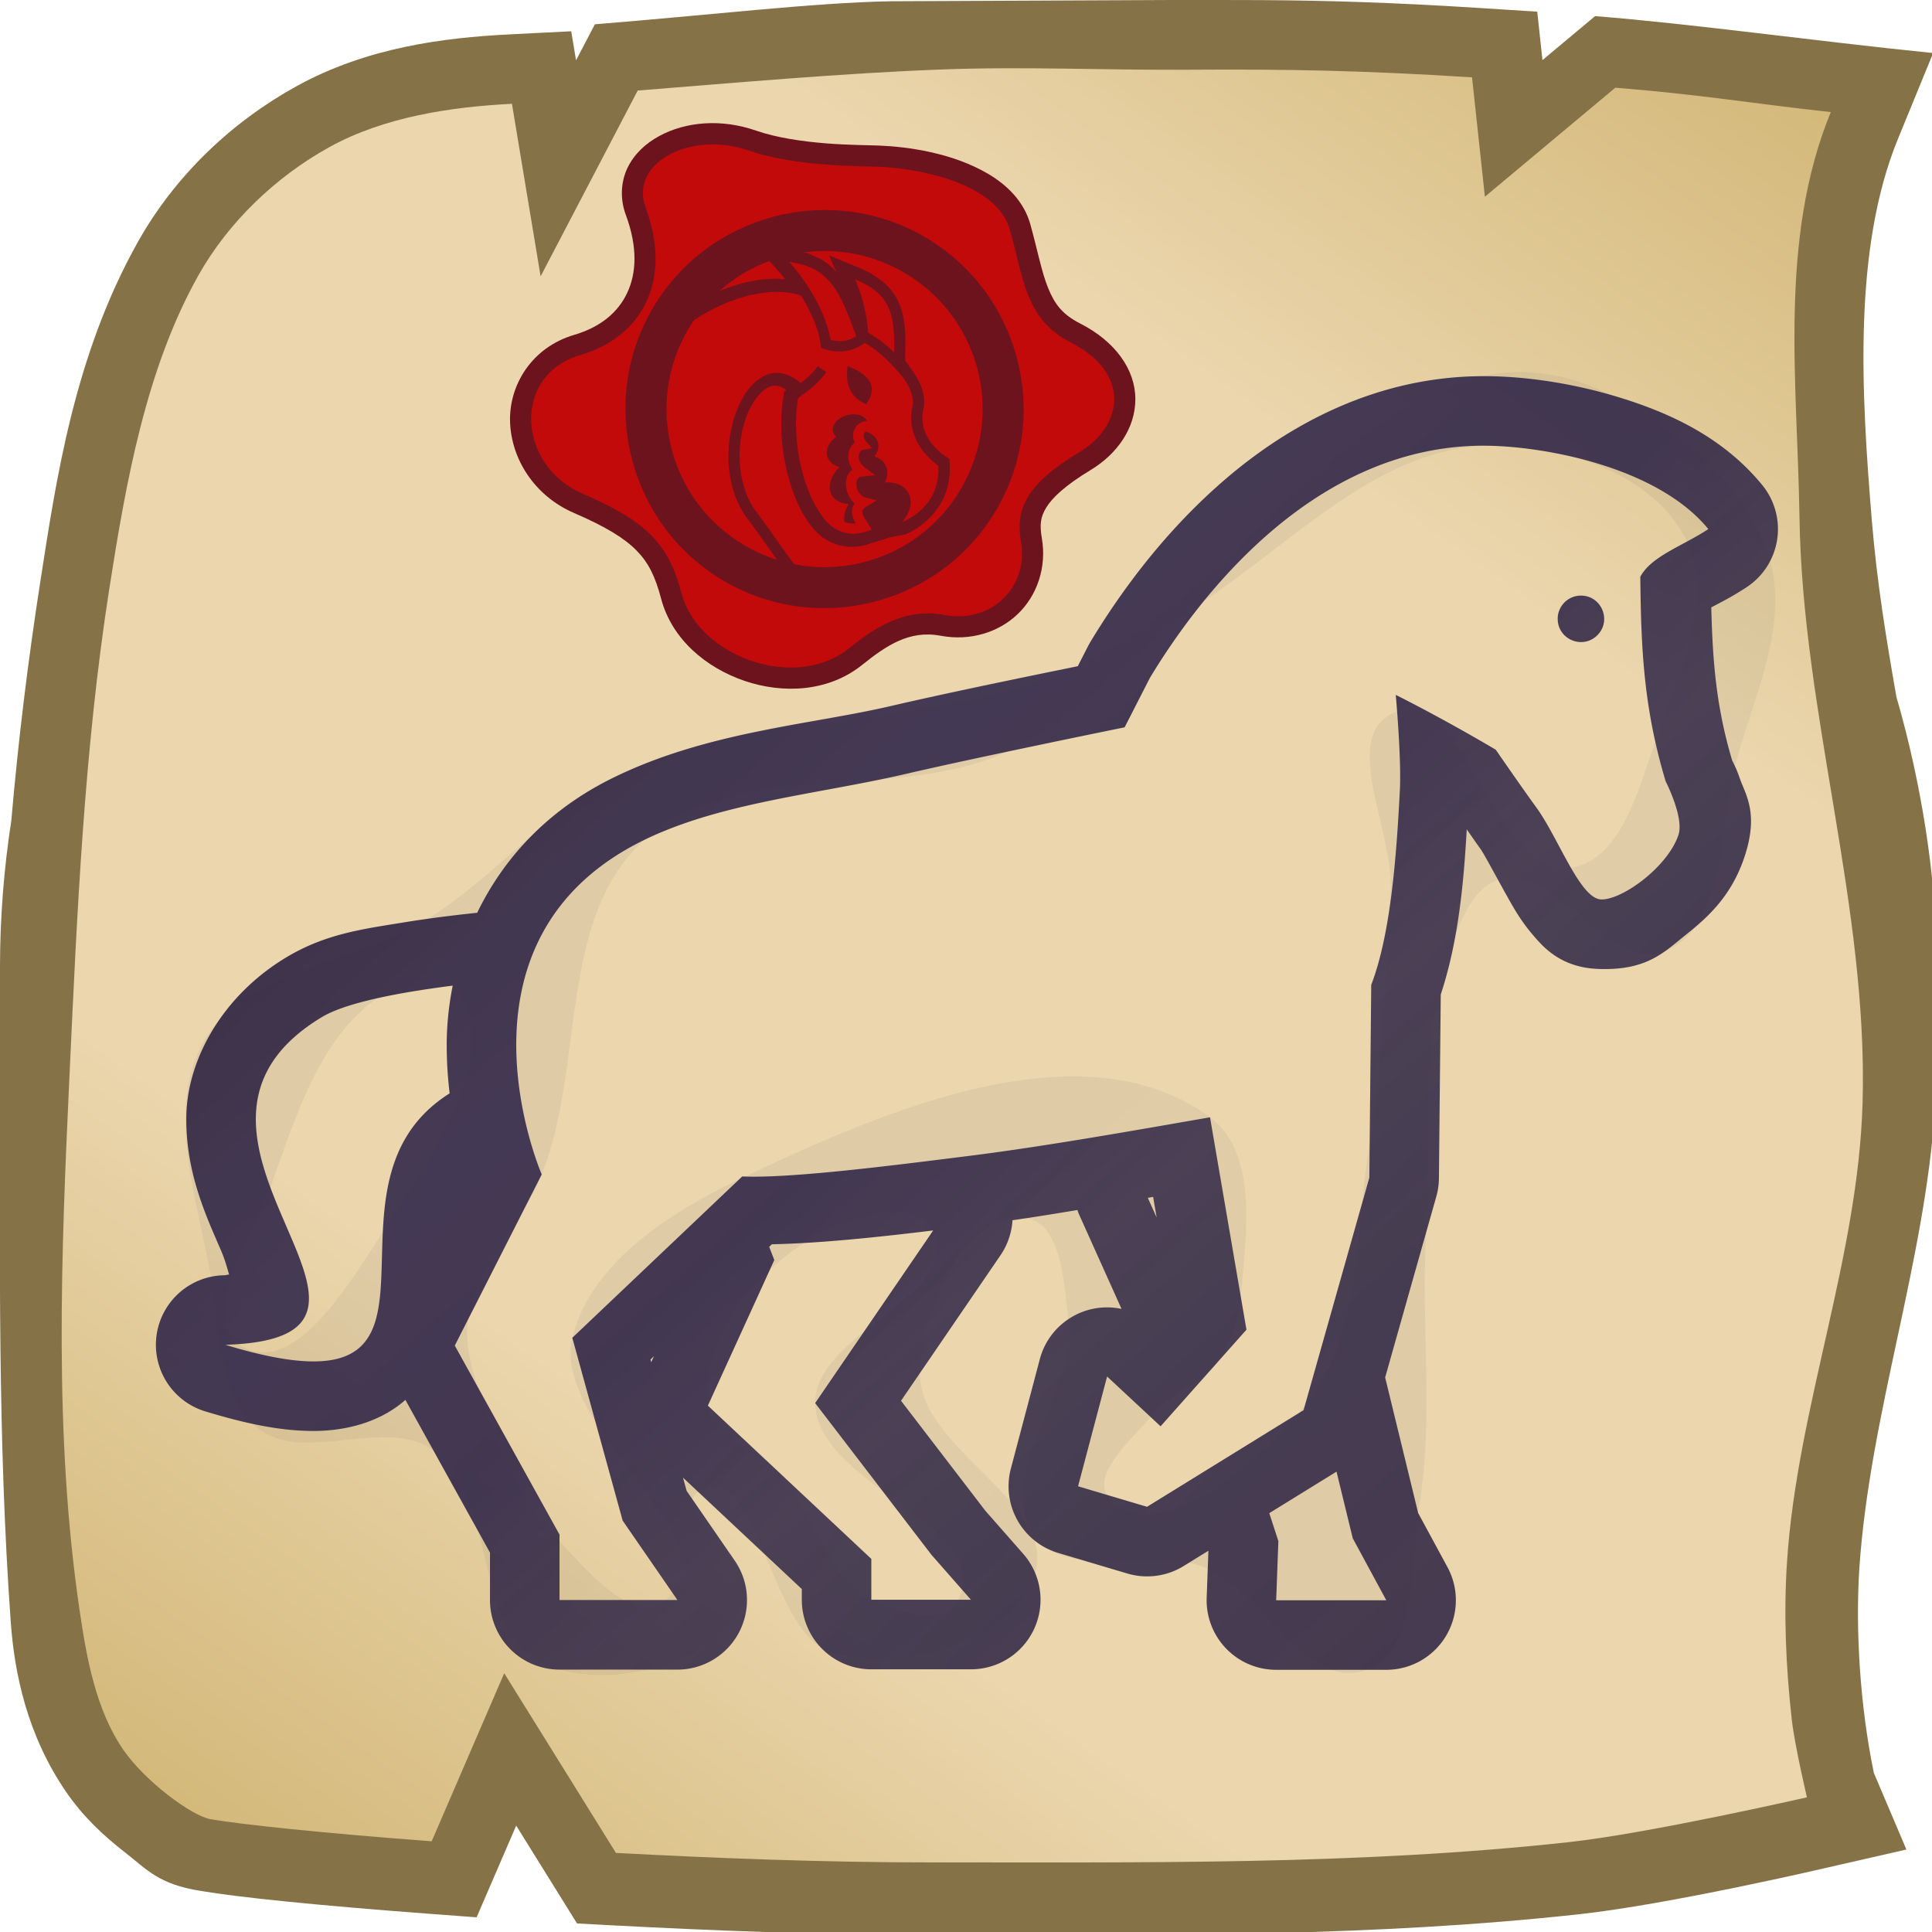 <svg height="500" viewBox="0 0 132.292 132.292" width="500" xmlns="http://www.w3.org/2000/svg" xmlns:xlink="http://www.w3.org/1999/xlink"><linearGradient id="a"><stop offset="0" stop-color="#d3b879"/><stop offset=".25" stop-color="#ebd6ad"/><stop offset=".5" stop-color="#ebd6ad"/><stop offset=".75" stop-color="#ebd6ad"/><stop offset="1" stop-color="#d3b879"/></linearGradient><linearGradient id="b" gradientUnits="userSpaceOnUse" x1="116.132" x2="22.669" xlink:href="#a" y1="0" y2="132.292"/><filter id="c" color-interpolation-filters="sRGB" height="1.006" width="1.006" x="-.003" y="-.003"><feGaussianBlur stdDeviation=".352"/></filter><filter id="d" color-interpolation-filters="sRGB" height="1.009" width="1.009" x="-.004" y="-.004"><feGaussianBlur stdDeviation=".123"/></filter><filter id="e" color-interpolation-filters="sRGB" height="1.002" width="1.001" x="-.001" y="-.001"><feGaussianBlur stdDeviation=".031"/></filter><filter id="f" color-interpolation-filters="sRGB" height="1.042" width="1.034" x="-.017" y="-.021"><feGaussianBlur stdDeviation=".774"/></filter><linearGradient id="g" gradientUnits="userSpaceOnUse" spreadMethod="repeat" x1="147.007" x2="237.398" y1="134.189" y2="235.479"><stop offset="0" stop-color="#2e2442"/><stop offset=".125" stop-color="#342a4b"/><stop offset=".25" stop-color="#322848"/><stop offset=".375" stop-color="#322947" stop-opacity=".95"/><stop offset=".5" stop-color="#322a46" stop-opacity=".98"/><stop offset=".75" stop-color="#2e2442" stop-opacity=".97"/><stop offset=".906" stop-color="#34284e"/><stop offset="1" stop-color="#2e2442"/></linearGradient><path d="m250.471 499.983c51.835.039 104.538.441 157.504-5.348 23.527-2.571 63.666-11.943 63.666-11.943l20.957-4.789-8.406-19.797c-3.626-17.49-4.76-37.133-3.756-52.852 2.741-40.111 16.933-78.897 19.564-119.016.828-12.623.691-24.469.344-42.18-.347-17.711-3.704-41.244-10.317-63.953-2.609-14.831-5.05-29.754-6.35-45.516-2.711-32.883-4.959-70.153 6.762-98.752l9.072-22.131c-31.313-3.172-61.138-7.435-87.342-9.543l-13.605 11.365-1.35-12.51-15.117-.967c-21.868-1.39-38.846-1.919-56.314-2.025-5.823-.036-16.508-.027-22.639-.027l-72.837.327c-19.69.327-47.169 3.598-76.591 5.948l-4.609 8.811-.258.496-1.246-7.498-16.018.805c-16.981.856-36.821 3.38-54.957 13.381-16.734 9.228-31.341 23.054-40.965 40.189-16.466 29.318-21.106 61.291-25.148 87.197-3.249 20.824-5.799 41.628-7.584 62.336-1.944 12.576-2.924 25.282-2.933 38.008l.001 27.979c.014 46.729-.629 93.964 2.793 141.27.941 13.005 4.17 29.035 14.33 43.824 4.451 6.479 9.806 11.404 15.326 15.693 5.506 4.279 8.509 8.111 19.365 9.824 9.832 1.663 30.066 3.742 58.57 5.875l12.771.959 10.229-23.693 15.715 25.273 9.365.502c25.465 1.348 54.433 2.491 81.955 2.473z" fill="#857347" stroke-width="3.78" transform="scale(.265)"/><path d="m43.667 6.199-6.649 12.723-1.963-11.814c-4.152.209-8.735.888-12.484 2.956-3.665 2.021-6.931 5.135-8.988 8.796-3.594 6.399-4.968 14.212-6.101 21.472-1.724 11.049-2.209 22.267-2.729 33.439-.565 12.142-1.075 24.438.693 36.464.487 3.314 1.111 6.835 3.004 9.59 1.45 2.11 4.687 4.544 6.008 4.751 2.083.354 7.611.944 15.101 1.505l4.967-11.508 7.651 12.304c6.689.354 14.283.654 21.43.649 14.614-.01 29.291.201 43.819-1.387 5.496-.601 16.303-3.069 16.303-3.069s-.84-3.54-1.041-5.344c-.4-3.586-.562-7.22-.321-10.821.708-10.588 4.876-20.805 5.172-31.413.374-13.426-4.117-26.631-4.321-40.061-.141-9.278-1.441-19.011 2.143-27.756-5.568-.608-8.703-1.18-14.752-1.67l-8.932 7.465-.881-8.173c-7.611-.484-12.854-.566-19.284-.522-5.85.04-11.266-.236-17.112-.015-6.769.256-14.283.929-20.733 1.44z" fill="url(#b)" stroke-width="4.763"/><g><path d="m101.604 25.757c-7.276 0-13.281 3.266-17.691 7.049-4.411 3.783-7.428 8.136-9.244 11.14a4.763 4.763 0 0 0 -.164.295l-.705 1.377c-2.252.46-8.458 1.716-12.826 2.732-5.522 1.284-12.484 1.736-18.949 4.887-4.649 2.267-7.609 5.668-9.35 9.264-1.552.163-3.274.375-4.978.652-2.863.466-5.412.786-8.109 2.41-4.371 2.633-6.763 6.998-6.829 10.852-.065 3.854 1.37 6.879 2.367 9.192.298.69.399 1.129.561 1.666-.229.021-.119.042-.4.051a4.763 4.763 0 0 0 -1.24 9.316c2.807.854 5.105 1.326 7.299 1.344 2.193.018 4.506-.53 6.266-2.0.051-.042.098-.086.147-.129l5.792 10.458v3.248a4.763 4.763 0 0 0 4.764 4.764h8.072a4.763 4.763 0 0 0 3.92-7.467l-3.291-4.773-.249-.905 8.136 7.628v.736a4.763 4.763 0 0 0 4.762 4.761h6.822a4.763 4.763 0 0 0 3.578-7.906l-2.598-2.957-5.77-7.526 6.815-9.969a4.763 4.763 0 0 0 .818-2.392c1.5-.216 2.98-.455 4.443-.701a4.763 4.763 0 0 0 .099.269l2.924 6.503a4.763 4.763 0 0 0 -5.588 3.413l-1.989 7.517a4.763 4.763 0 0 0 3.248 5.783l4.723 1.405a4.763 4.763 0 0 0 3.86-.512l1.692-1.045.003.008-.119 3.207a4.763 4.763 0 0 0 4.759 4.937h7.541a4.763 4.763 0 0 0 4.189-7.029l-2.006-3.703-2.262-9.287 3.502-12.385a4.763 4.763 0 0 0 .18-1.25l.125-12.586c1.214-3.681 1.57-7.627 1.78-11.31.408.58.578.84.916 1.303.29.397 1.079 1.915 1.939 3.441.43.763.882 1.548 1.619 2.418s1.934 2.305 4.559 2.397c3.348.117 4.492-1.163 6.053-2.405 1.561-1.242 3.082-2.709 3.934-5.274.989-2.979.078-4.232-.315-5.353-.248-.709-.368-.909-.535-1.26-1.086-3.648-1.331-6.743-1.426-10.465.622-.334 1.38-.699 2.42-1.383a4.763 4.763 0 0 0 1.067-6.998c-2.7-3.295-6.364-4.949-9.799-6.002-3.435-1.052-6.702-1.451-9.26-1.451zm-.001 4.763c3.998 0 11.85 1.408 15.375 5.709-1.769 1.164-3.903 1.848-4.659 3.265.048 5.036.244 9.036 1.736 14.009 0 0 1.272 2.473.876 3.665-.725 2.183-3.854 4.47-5.301 4.419s-2.925-4.235-4.436-6.305c-.948-1.299-2.775-3.947-2.775-3.947-3.848-2.274-6.846-3.753-6.846-3.753s.393 4.336.282 6.503c-.23 4.493-.618 9.849-1.961 13.354l-.13 13.197-4.503 15.923-10.718 6.617-4.724-1.404 1.989-7.517 3.662 3.409 5.88-6.615-2.495-14.542c-3.818.656-10.899 1.94-16.388 2.628-5.195.651-12.321 1.57-15.642 1.42l-11.637 11.049 3.448 12.518 3.748 5.436h-8.072v-4.479l-7.17-12.942 5.953-11.718s-6.989-16.074 7.015-22.903c5.296-2.581 11.934-3.131 17.942-4.528 4.964-1.155 14.956-3.185 14.956-3.185l1.736-3.396c3.296-5.451 11.134-15.89 22.86-15.89zm6.649 10.263c-.878 0-1.589.712-1.59 1.59h.001c0 1.416 1.712 2.126 2.714 1.124 1.001-1.001.291-2.714-1.125-2.714zm-76.783 24.823c-.008.026-.015.052-.023.079.008-.026.015-.052.023-.079zm-.47 1.885c-.281 1.4-.41 2.764-.411 4.036-.001 1.223.078 2.327.201 3.34-10.348 6.517 2.913 22.776-15.358 17.217 15.46-.469-6.815-14.352 6.613-22.441 1.689-1.018 5.45-1.707 8.956-2.152zm.557 11.248c.037.131.073.262.11.387-.037-.126-.073-.255-.11-.387zm.199.683c.065.212.13.421.194.615-.064-.195-.129-.402-.194-.615zm47.204 2.535.242 1.411-.606-1.347c.12-.021.244-.043.364-.064zm-10.659 1.743c-.412.057-.825.112-1.239.164.414-.052.827-.108 1.239-.164zm-4.402.556-8.081 11.82 7.965 10.39 2.703 3.076h-6.822v-2.798l-11.192-10.494 4.548-9.97-.348-.905.183-.174c3.364-.07 7.348-.497 11.044-.946zm13.514 5.54a4.763 4.763 0 0 1 .615.265 4.763 4.763 0 0 0 -.615-.265zm-50.515.187a4.763 4.763 0 0 0 -.302.775 4.763 4.763 0 0 1 .302-.775zm51.458.273a4.763 4.763 0 0 1 .701.516 4.763 4.763 0 0 0 -.701-.516zm-51.808.665a4.763 4.763 0 0 0 -.143.797 4.763 4.763 0 0 1 .143-.797zm-.149.934a4.763 4.763 0 0 0 .013.739 4.763 4.763 0 0 1 -.013-.739zm.024.876a4.763 4.763 0 0 0 .171.788 4.763 4.763 0 0 1 -.171-.788zm18.358.136-.188.412-.051-.186zm-18.13.822a4.763 4.763 0 0 0 .328.758 4.763 4.763 0 0 1 -.328-.758zm67.197 4.168a4.763 4.763 0 0 1 -.283.733 4.763 4.763 0 0 0 .283-.733zm-.369.907a4.763 4.763 0 0 1 -.412.668 4.763 4.763 0 0 1 -.53.58 4.763 4.763 0 0 0 .53-.58 4.763 4.763 0 0 0 .412-.668zm-1.085 1.378a4.763 4.763 0 0 1 -.628.473 4.763 4.763 0 0 0 .628-.473zm-.876.627 1.111 4.563 2.298 4.246h-7.541l.15-4.048-.622-1.918z" fill="url(#g)" filter="url(#e)" opacity=".95"/><path d="m101.604 25.757c-11.063 2.711-17.428 15.164-27.805 19.861-9.685 4.384-21.419 2.776-31.055 7.267-5.016 2.338-8.636 6.956-13.293 9.946-4.944 3.175-12.557 3.342-15.475 8.443-2.726 4.765-.38 11.047.53 16.46.58 3.447.43 7.769 3.109 10.014 3.09 2.59 8.686-.784 12.002 1.511 4.568 3.162 2.629 12.643 7.772 14.745 4.409 1.802 11.606-.034 13.611-4.355 1.145-2.468-5.448-6.135-3.12-7.543 4.139-2.502 4.613 9.935 9.297 11.14 4.724 1.215 11.98-.728 13.632-5.317 1.815-5.041-8.061-8.692-7.815-14.043.194-4.23 2.955-10.907 7.168-10.486 2.562.256 2.703 4.557 3.009 7.113.586 4.892-5.207 10.554-2.379 14.588 2.261 3.227 7.951.746 11.616 2.194 4.081 1.611 6.986 8.54 11.114 7.053 3.699-1.332 2.979-7.341 3.644-11.216 1.048-6.097.109-12.378.485-18.553.417-6.843-.601-14.115 1.961-20.474.617-1.532 1.477-3.478 3.078-3.882 4-1.01 7.578 6.508 11.372 4.887 4.171-1.782 3.602-8.362 4.761-12.747 1.23-4.653 3.764-9.672 2.294-14.255-1.599-4.985-6.371-8.814-11.05-11.162-2.546-1.278-5.697-1.868-8.464-1.19zm-.001 4.763c4.971-.223 11.202 1.714 13.647 6.048 2.279 4.039-.139 9.455-1.752 13.803-1.258 3.391-2.398 8.575-5.984 9.052-5.311.708-7.163-12.782-12.065-10.621-3.704 1.633-.017 8.1-.222 12.143-.294 5.793-.506 11.617-1.445 17.341-.997 6.08-.535 13.169-4.427 17.946-3.113 3.821-9.904 9.901-13.343 6.371-1.508-1.548 1.58-4.1 2.946-5.775 1.174-1.441 3.273-1.972 4.355-3.484.942-1.318 1.504-2.959 1.647-4.572.364-4.131 1.235-9.802-2.104-12.262-8.727-6.429-22.457-.421-32.24 4.247-4.74 2.262-10.2 5.743-11.427 10.85-1.486 6.185 11.243 13.918 6.358 17.991-2.191 1.827-5.449-2.198-7.427-4.255-2.703-2.812-4.222-6.661-5.412-10.376-.475-1.484-.906-3.093-.649-4.63.61-3.656 3.66-6.472 5.037-9.914 2.936-7.34 1.091-17.256 6.805-22.719 6.302-6.026 17.527-2.564 25.369-6.375 4.966-2.413 8.49-7.096 13.101-10.134 6.123-4.034 11.908-10.346 19.233-10.674zm-70.134 35.086-.023.079zm-.47 1.885c3.813 4.272-1.472 11.751-4.588 16.556-2.319 3.576-6.179 10.298-9.856 8.143-3.216-1.884.725-7.499 1.998-11.002 1.689-4.647 3.273-10.078 7.34-12.89 1.417-.98 3.958-2.093 5.105-.808zm.557 11.248.095.332zm.199.683.185.585zm36.545 4.277-1.073.143zm-4.402.556c2.401 4.125-8.151 7.048-8.081 11.82.082 5.55 12.316 8.519 9.798 13.466-.9 1.768-4.185.902-5.952 0-3.206-1.635-3.958-6.04-6.337-8.74-1.467-1.664-4.551-2.355-4.855-4.552-.602-4.346 3.068-8.958 6.796-11.273 2.452-1.523 7.178-3.216 8.631-.721zm13.514 5.54.58.25zm-50.515.187-.291.745zm51.458.273.729.537zm-51.808.665-.139.772zm-.149.934.013.718zm.024.876.165.763zm.227.959.316.731zm67.197 4.168-.274.711zm-1.454 2.285-.608.459zm-.876.627-1.079 8.922z" fill="url(#g)" filter="url(#f)" opacity=".25"/><g stroke-width="3.451" transform="matrix(.251 .146 -.146 .251 137.254 27.168)"><path d="m-233.658 75.061c-.007-0-.013.002-.019.002-9.801-.033-19.586 4.045-25.453 7.139-2.164 1.141-6.144 3.469-11.113 5.861-4.969 2.392-10.809 4.743-15.711 5.691-8.621 1.667-15.498 6.523-19.209 12.67-1.855 3.073-2.938 6.566-2.654 10.18.284 3.614 2.124 7.229 5.199 9.756 6.306 5.181 9.108 10.644 9.559 15.74.45 5.097-1.375 10.163-5.822 14.863-7.207 7.618-7.35 18.064-2.717 25.406s13.66 12.143 23.828 10.92c8-.962 13.238-.84 17.146.234 3.909 1.074 6.87 3.042 10.754 6.924 6.993 6.988 17.367 8.74 26.744 6.846 9.377-1.894 18.384-7.646 22.072-17.201 2.619-6.784 5.458-12.727 12.521-15.238 6.74-2.395 11.486-7.613 13.189-13.656 1.703-6.043.357-12.891-4.096-18.219h-.002c-2.081-2.489-2.804-4.139-2.744-6.83.059-2.691 1.272-6.802 4.58-12.832 3.518-6.415 4.197-13.87.701-19.834-3.496-5.964-10.904-9.345-20.152-8.828-4.811.269-7.527-.94-10.758-3.416-3.23-2.476-6.652-6.46-11.188-10.883v-.002c-4.075-3.973-9.522-5.272-14.656-5.293zm-.041 9.975c.001 0.0.001-0.0.002 0 3.53.015 6.065.835 7.732 2.461 4.124 4.022 7.603 8.224 12.084 11.658 4.481 3.434 10.286 5.857 17.381 5.461 6.784-.379 9.655 1.634 10.99 3.912 1.335 2.278 1.398 5.912-.84 9.992-3.7 6.745-5.693 12.197-5.809 17.408-.115 5.211 2.019 9.803 5.064 13.447 2.458 2.941 2.974 6.186 2.148 9.117-.826 2.931-3.001 5.567-6.928 6.963h-.002c-11.082 3.94-15.666 13.746-18.484 21.045-2.169 5.619-8.003 9.654-14.742 11.016-6.739 1.361-13.756-.163-17.719-4.123-4.56-4.558-9.317-7.88-15.162-9.486s-12.395-1.554-20.98-.521c-6.417.772-11.636-2.273-14.201-6.338s-2.863-8.588 1.527-13.229c6.054-6.399 9.232-14.442 8.512-22.596s-5.265-16.083-13.16-22.57c-1.196-.982-1.505-1.753-1.59-2.83-.085-1.077.247-2.581 1.25-4.242 2.005-3.322 6.62-6.882 12.564-8.031 6.388-1.235 12.773-3.914 18.145-6.5 5.372-2.586 9.848-5.185 11.438-6.023 4.805-2.534 14.044-6.016 20.779-5.99z" fill="#6c131e" stroke-width="3.451"/><path d="m-233.678 80.048c-8.271-.033-17.788 3.75-23.126 6.565-3.754 1.979-16.913 9.855-28.203 12.039-14.565 2.816-22.986 16.835-14.445 23.854 14.202 11.668 14.693 26.785 4.192 37.885-11.597 12.258.307 29.942 16.892 27.947 16.585-1.995 23.579.144 32.023 8.583 10.956 10.948 34.781 6.55 40.639-8.624 2.719-7.042 6.43-14.915 15.503-18.141 10.667-3.791 13.847-15.709 6.937-23.978-5.127-6.134-5.718-12.484 1.29-25.259 5.756-10.494 1.232-22.179-14.8-21.283-11.907.665-17.046-7.264-25.706-15.709-2.871-2.8-6.863-3.86-11.195-3.877z" fill="#c20a0a" stroke-width="34.422"/><path d="m-239.052 95.443c-25.861 0-46.971 21.1-46.971 46.963 0 25.863 21.108 46.973 46.971 46.973 25.862 0 46.971-21.11 46.971-46.973 0-25.862-21.109-46.963-46.971-46.963z" fill="#6c131e" stroke-width="3.451"/><path d="m-239.052 105.151c-20.609 0-37.257 16.647-37.257 37.257 0 20.609 16.648 37.265 37.257 37.265 20.608 0 37.265-16.655 37.265-37.264 0-20.609-16.656-37.257-37.265-37.257z" fill="#c20a0a" stroke-width="34.422"/><path d="m-920.529 467.439c-5.589 1.055-11.31 2.761-17.285 5.223l-28.514 11.748 29.244 9.789c3.267 1.094 6.497 2.29 9.672 3.572-17.47 7.749-32.362 21.944-43.494 36.01-7.715 9.748-14.675 20.618-20.279 32.24l-.961 1.996-.152 2.211c-.239 3.487-.373 7.027-.373 10.617 0 84.087 68.227 152.342 152.314 152.342 11.539 0 22.789-1.287 33.604-3.715l33.656-7.559-69.568-31.293-.406-.146c-27.952-10.121-47.951-42.215-52.67-69.473-2.359-13.629-.622-25.449 3.113-31.566 3.181-5.209 6.959-7.811 15.545-7.104l-.822 2.236 1.557 4.039c8.9 23.099 23.903 44.201 40.604 60.449 16.7 16.248 34.732 28.041 52.916 30.49l.574.078.58.019c.691.024 1.354.005 2.01-.031 11.157.437 24.263-3.744 34.344-14.893l13.803-15.26 10.809-9.324c13.695-19.039 20.019-46.784 3.107-72.885l-3.023-4.668-5.539-.527c-19.538-1.857-32.27-12.071-36.529-25.645-4.103-13.076-15.354-20.644-27.186-25.918l-8.896-3.967-3.377-6.123c-8.033-14.566-15.583-26.768-26.814-35.123-6.377-4.744-14.098-8.057-22.959-9.553l-11.684-.898c-4.111.053-8.346.445-12.746 1.049l-27.918 3.828 12.482 9.268c-5.471-1.649-11.19-2.718-17.207-2.725z" fill="#6c131e" filter="url(#c)" stroke-width="3.451" transform="matrix(.265 0 0 .265 -16.707 -11.275)"/><path d="m-245.156 112.107c-.919.011-1.927.102-3.008.25 3.629 2.694 6.726 5.956 8.897 9.284.218 0 .436.002.653.006 2.378.051 4.671.383 7.005.948-2.066-3.746-3.941-6.606-6.246-8.321-1.819-1.353-3.957-2.128-6.913-2.166-.127-.002-.257-.002-.388 0zm-12.065 3.022c-.096-0-.192.001-.289.003-1.849.041-3.865.516-6.168 1.465 7.395 2.476 14.083 6.643 17.626 11.002 2.419-.675 3.875-1.937 4.799-3.793-4.575-3.868-8.224-6.763-11.84-7.978-1.338-.45-2.69-.699-4.128-.7zm-.027 6.948c-5.189.89-10.435 5.313-13.959 9.766-1.91 2.413-3.634 5.109-5.011 7.963-.059.859-.091 1.726-.091 2.601 0 20.609 16.648 37.264 37.257 37.264 2.827 0 5.579-.315 8.224-.909l-9.979-4.489c-17.591-6.369-22.746-37.446-6.17-34.338.768-1.864 1.306-3.689 1.45-5.458l2.452.201c-.222 2.711-1.162 5.329-2.373 7.89-.096.268-.194.543-.288.798 4.323 11.22 14.976 21.152 22.311 22.14.12.004.251 0.0.389-.011 2.24.136 4.72-.556 6.872-2.936l1.051-1.162-1.379-.745c-.857-.463-1.881-.934-2.391-1.438-.255-.252-.368-.457-.405-.684-.037-.227-.017-.556.294-1.129l1.405-2.587-2.828.819c-.83.24-2.278-.399-3.057-1.41-.39-.505-.58-1.041-.577-1.427.003-.387.095-.675.625-1.06l2.561-1.859-3.144-.358c-1.313-.15-2.155-.877-2.523-1.619-.369-.742-.304-1.327.181-1.752l1.607-1.406-2.022-.685c-.884-.3-1.355-.994-1.363-1.399-.004-.181.031-.351.242-.589 1.439-.315 2.798-.059 3.697.839.81.809 1.099 1.991.918 3.269 1.125-.297 2.236-.212 3.174.329 1.229.709 1.928 2.065 2.063 3.681 2.002-1.334 4.232-1.675 5.958-.68 2.036 1.174 2.812 3.885 2.212 6.812 3.158-4.391 4.552-9.967.739-15.853-6.151-.585-10.753-4.038-12.28-8.903-.662-2.108-2.801-3.774-5.528-4.989l-.01.028c-3.915-1.425-7.315-2.284-10.873-2.466l.01.021c-.302-.012-.601-.021-.89-.023-1.255 3.011-3.773 5.252-7.56 6.062l-.777.166-.471-.64c-1.871-2.544-5.427-5.324-9.741-7.644zm20.563 8.59c3.676-.01 5.907 1.529 5.54 5.851-4.718.446-6.836-2.196-8.302-5.612.988-.152 1.914-.236 2.762-.239zm6.372 8.735-.001.001c.488.009.94.131 1.318.37-.199.145-.381.3-.547.466-.691.69-1.065 1.596-1.047 2.467.024 1.227.694 2.262 1.669 2.97-.413 1.067-.323 2.298.185 3.32.502 1.009 1.388 1.879 2.541 2.422-.19.443-.312.904-.316 1.36-.008 1.107.445 2.112 1.089 2.947.894 1.16 2.22 2.098 3.689 2.357-.024.287-.027.57.018.843.138.848.594 1.535 1.103 2.038.449.444.947.776 1.422 1.052-.835.631-1.634.929-2.451 1.025-.858-1.045-1.278-2.512-1.239-4.14-1.549.813-3.187.942-4.491.19-1.931-1.114-2.553-3.822-1.736-6.625-1.492.365-2.913.121-3.842-.807-1.168-1.167-1.256-3.11-.408-4.996-.484-.081-.916-.285-1.254-.622-1.159-1.158-.76-3.434.892-5.084 1.032-1.031 2.31-1.574 3.405-1.553z" fill="#c20a0a" filter="url(#d)" stroke-width="21"/></g></g></svg>